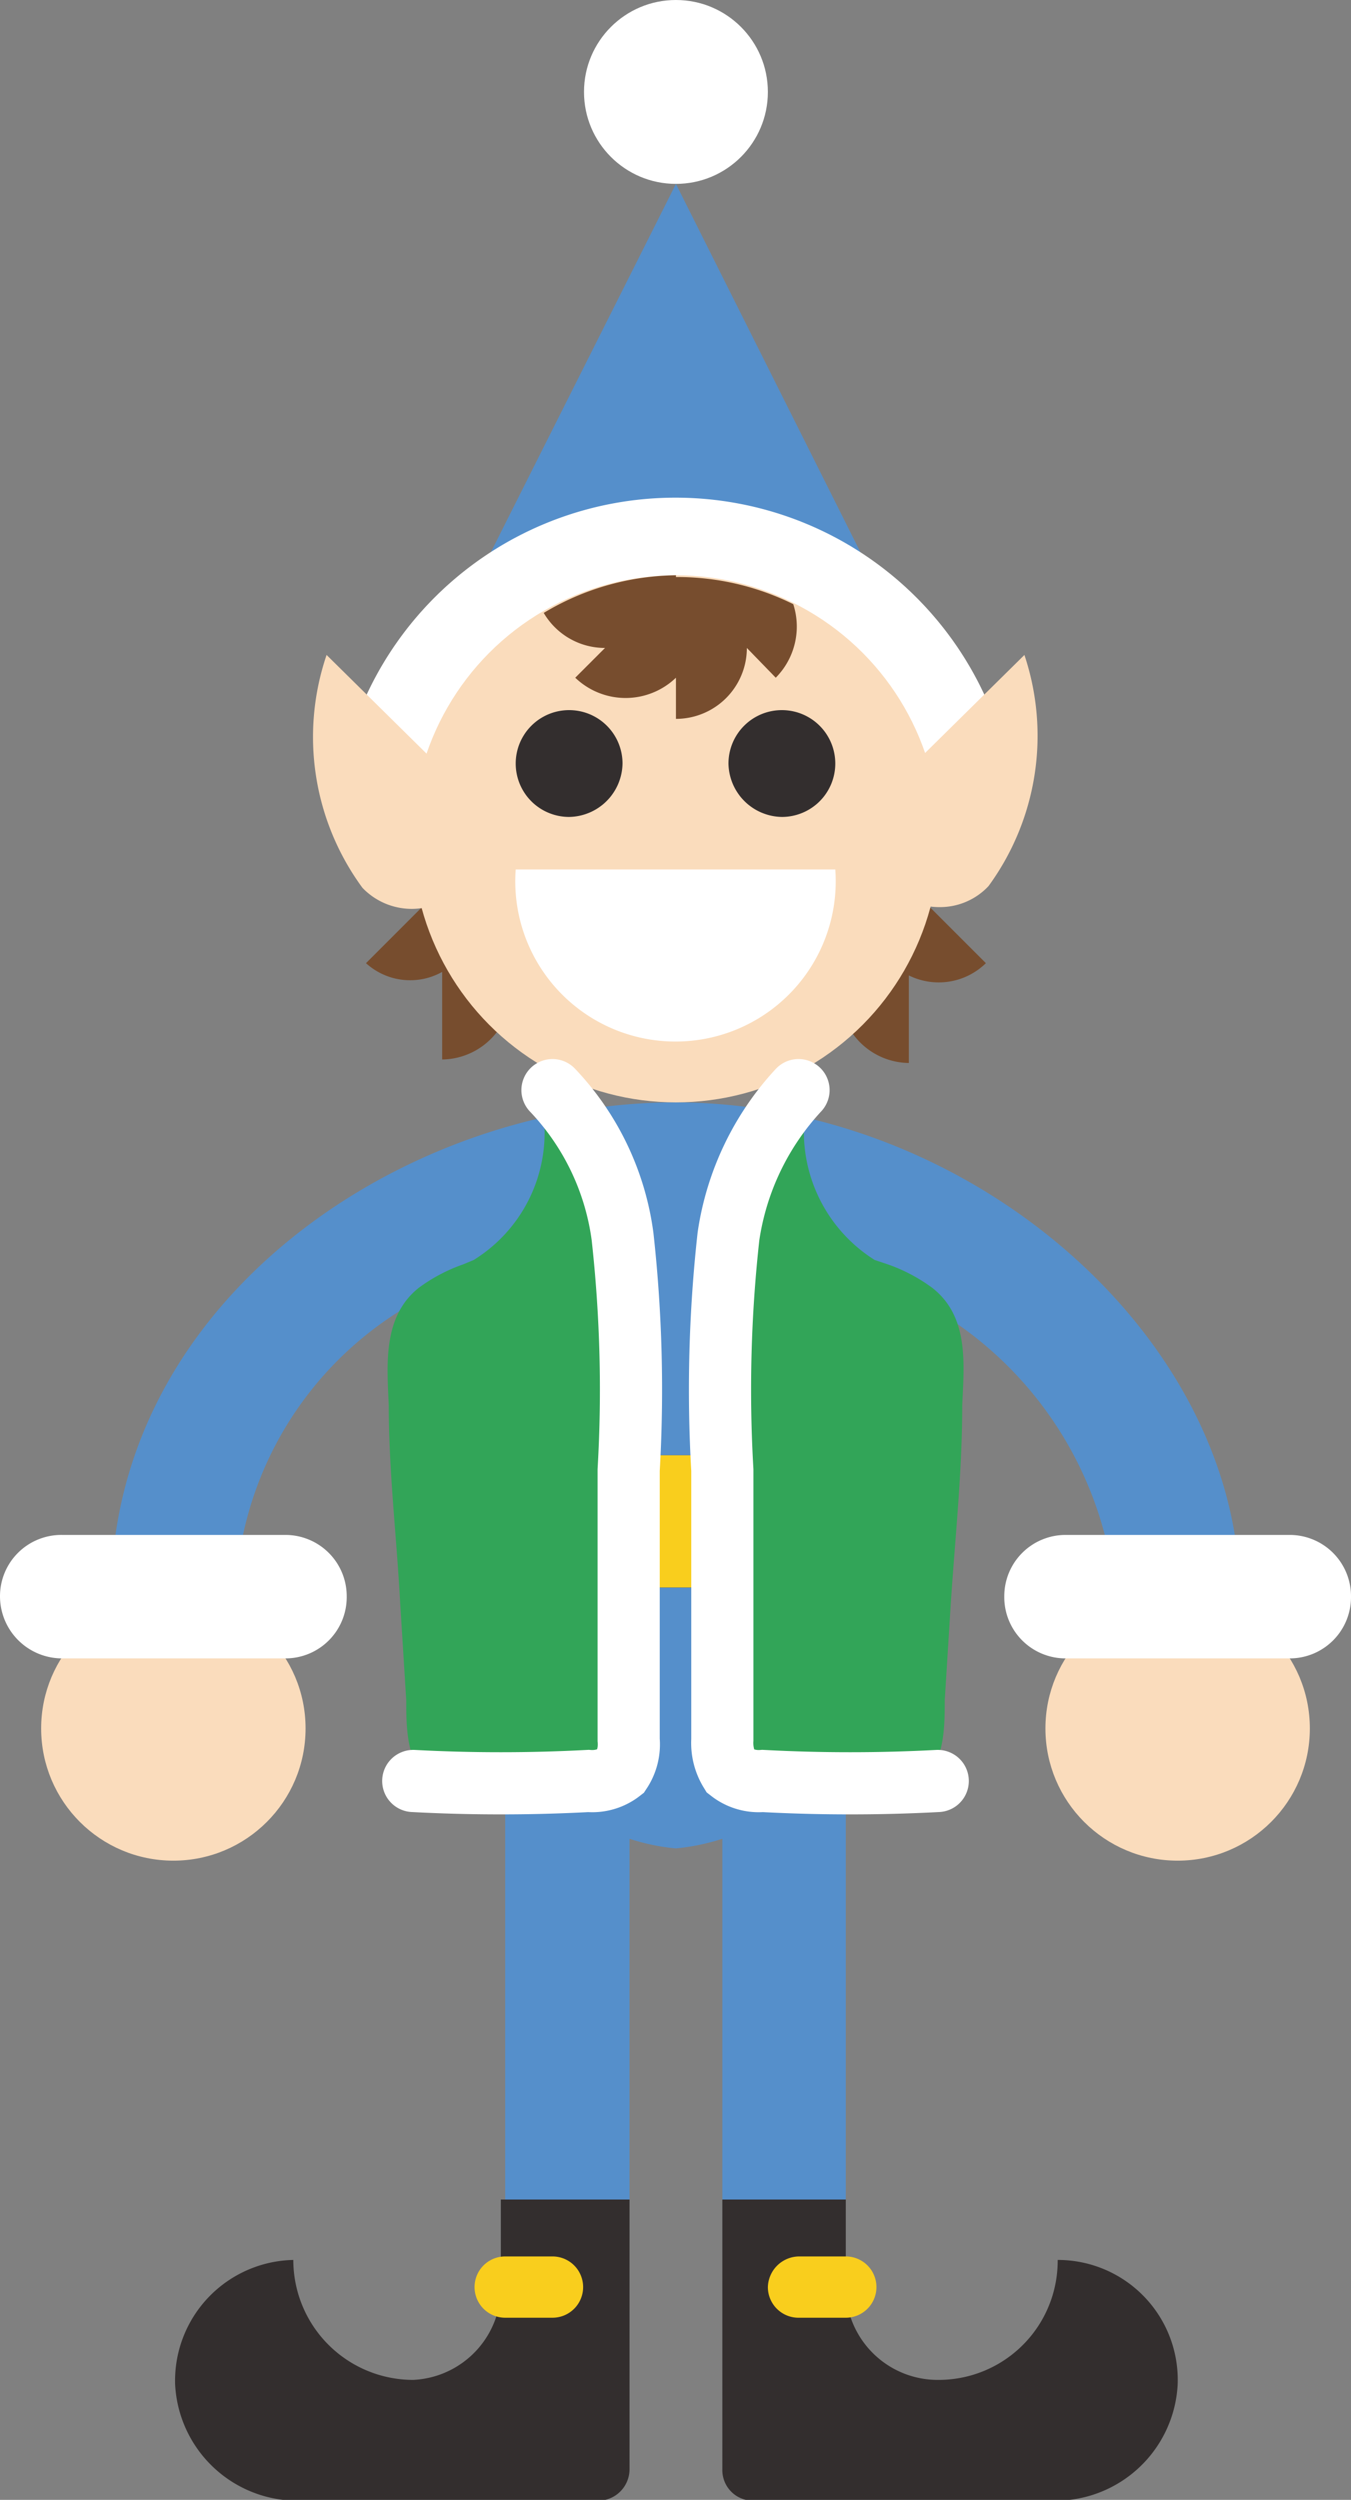 <svg xmlns="http://www.w3.org/2000/svg" viewBox="0 0 15.43 28.55"><rect x="0" y="0" width="15.43" height="28.55" fill="#808080" stroke="none"/><defs><style>.cls-2{fill:#558fcb}.cls-3{fill:#332e2e}.cls-4{fill:#f9ce1d}.cls-5{fill:#fadcbc}.cls-6{fill:#fff}.cls-7{fill:#774d2e}.cls-8{fill:#32a558}.cls-9{fill:none;stroke:#fff;stroke-linecap:round;stroke-miterlimit:10;stroke-width:.71px}</style></defs><g id="grid"><path fill="#00acc1" d="M6.48 19.55h2.47L7.72 13.3l-1.24 6.25z"/><path class="cls-2" d="M7.71 12.59c-3.11 0-6.44 2.27-6.44 5.64a.71.71 0 0 0 1.42 0 4 4 0 0 1 2.18-3.43 2.72 2.72 0 0 0-.17.8v2.53a3 3 0 0 0 1.07 2.25v4.73a.71.71 0 0 0 1.42 0V21a2.38 2.38 0 0 0 .53.11 2.5 2.5 0 0 0 .53-.11v4.08a.7.7 0 0 0 .7.7.7.7 0 0 0 .71-.7v-4.7a3 3 0 0 0 1.07-2.25V15.6a2.73 2.73 0 0 0-.15-.7 4.24 4.24 0 0 1 2.16 3.33.71.71 0 1 0 1.42 0c0-2.95-3.07-5.64-6.45-5.64z"/><path class="cls-3" d="M12.08 25.81a1.36 1.36 0 0 1-1.36 1.37 1.05 1.05 0 0 1-1.06-1.06v-1H8.25v3.08a.35.35 0 0 0 .35.36h3.45a1.4 1.4 0 0 0 1.4-1.32 1.37 1.37 0 0 0-1.37-1.43z"/><path class="cls-4" d="M9.66 26.47h-.53a.35.35 0 0 1-.36-.35.36.36 0 0 1 .36-.35h.53a.35.35 0 0 1 .35.35.35.35 0 0 1-.35.35z"/><path class="cls-3" d="M3.35 25.81a1.37 1.37 0 0 0 1.37 1.37 1.05 1.05 0 0 0 1-1.06v-1h1.47v3.08a.36.36 0 0 1-.36.36H3.38A1.4 1.4 0 0 1 2 27.23a1.38 1.38 0 0 1 1.35-1.42z"/><path class="cls-4" d="M5.77 26.47h.54a.35.35 0 0 0 .35-.35.35.35 0 0 0-.35-.35h-.54a.35.35 0 0 0-.35.35.35.35 0 0 0 .35.35z"/><path class="cls-3" d="M4.7 16.62h6.02v1.51H4.7z"/><path class="cls-4" d="M6.96 16.62h1.51v1.51H6.96z"/><circle class="cls-5" cx="13.45" cy="19.74" r="1.51"/><path class="cls-6" d="M14.73 17.53h-2.56a.7.7 0 0 0-.7.7.7.7 0 0 0 .7.71h2.56a.7.7 0 0 0 .7-.71.7.7 0 0 0-.7-.7z"/><circle class="cls-5" cx="1.98" cy="19.74" r="1.51"/><path class="cls-6" d="M3.26 17.53H.71a.7.7 0 0 0-.71.7.71.71 0 0 0 .71.71h2.55a.7.7 0 0 0 .7-.71.7.7 0 0 0-.7-.7z"/><path class="cls-7" d="M5.42 10.71a.76.76 0 0 0-.12-.83L4.18 11a.75.75 0 0 0 .87.1v1a.8.8 0 0 0 .79-.79.74.74 0 0 0-.42-.6zM11.26 11l-1.12-1.12a.74.74 0 0 0-.12.83.73.73 0 0 0-.43.64.8.8 0 0 0 .79.79v-1a.77.77 0 0 0 .88-.14z"/><circle class="cls-6" cx="7.72" cy="1.05" r="1.05"/><path class="cls-2" d="M10.73 8.11L7.72 2.1 4.7 8.11h6.03z"/><path class="cls-6" d="M10.59 9.56A.88.88 0 0 1 9.75 9a2.13 2.13 0 0 0-4.07 0A.88.88 0 0 1 4 8.42a3.89 3.89 0 0 1 7.43 0 .87.87 0 0 1-.58 1.1.75.75 0 0 1-.26.04z"/><path class="cls-5" d="M11.7 7.48L10.16 9a.79.79 0 0 0-.23.56.8.8 0 0 0 .8.8.76.76 0 0 0 .56-.24 2.91 2.91 0 0 0 .41-2.64zM5.27 9L3.73 7.48a2.91 2.91 0 0 0 .41 2.66.78.78 0 0 0 .56.24.8.8 0 0 0 .8-.8.79.79 0 0 0-.23-.58z"/><circle class="cls-5" cx="7.72" cy="9.58" r="3.01"/><path class="cls-7" d="M7.72 6.57A3 3 0 0 0 6.21 7a.81.81 0 0 0 .7.4l-.34.34a.83.83 0 0 0 1.15 0v.47a.81.81 0 0 0 .81-.81l.33.34a.83.83 0 0 0 .2-.84 3 3 0 0 0-1.34-.31z"/><path class="cls-3" d="M7.11 8.72a.62.62 0 0 1-.61.61.61.61 0 0 1-.61-.61.61.61 0 0 1 .61-.61.61.61 0 0 1 .61.61zM9.54 8.72a.61.61 0 0 1-.61.61.62.62 0 0 1-.61-.61.61.61 0 0 1 .61-.61.61.61 0 0 1 .61.61z"/><path class="cls-6" d="M9.54 9.93a1.83 1.83 0 1 1-3.65 0z"/><path class="cls-8" d="M5.29 14.44a1.92 1.92 0 0 0-.51.27c-.41.33-.36.87-.34 1.34 0 .75.09 1.5.13 2.25l.07 1.12c0 .27 0 .66.21.87a.81.81 0 0 0 .63.14l1.09-.08A.71.71 0 0 0 7 20.2a.7.7 0 0 0 .16-.55v-2.92-1.33a7.49 7.49 0 0 0 0-1.42 2.72 2.72 0 0 0-.6-1.44.25.25 0 0 0-.21-.12.19.19 0 0 0-.14.13.65.65 0 0 0 0 .2 1.71 1.71 0 0 1-.8 1.64z"/><path class="cls-9" d="M6.31 12.45a3 3 0 0 1 .8 1.67 15.89 15.89 0 0 1 .07 2.67v3.08a.56.56 0 0 1-.09.36.53.53 0 0 1-.37.11 18.87 18.87 0 0 1-2 0"/><path class="cls-8" d="M10.14 14.44a1.92 1.92 0 0 1 .51.27c.42.33.36.87.34 1.34 0 .75-.08 1.5-.13 2.25l-.07 1.12c0 .27 0 .66-.21.87a.81.81 0 0 1-.63.14l-1.09-.08a.73.73 0 0 1-.46-.15.7.7 0 0 1-.16-.55v-2.92-1.33a7.49 7.49 0 0 1 0-1.42 2.8 2.8 0 0 1 .6-1.44.26.26 0 0 1 .21-.12.19.19 0 0 1 .14.13.65.65 0 0 1 0 .2 1.73 1.73 0 0 0 .8 1.64z"/><path class="cls-9" d="M9.12 12.45a3.12 3.12 0 0 0-.8 1.67 15.89 15.89 0 0 0-.07 2.67v3.08a.62.62 0 0 0 .09.36.53.53 0 0 0 .37.11 18.87 18.87 0 0 0 2 0"/></g></svg>